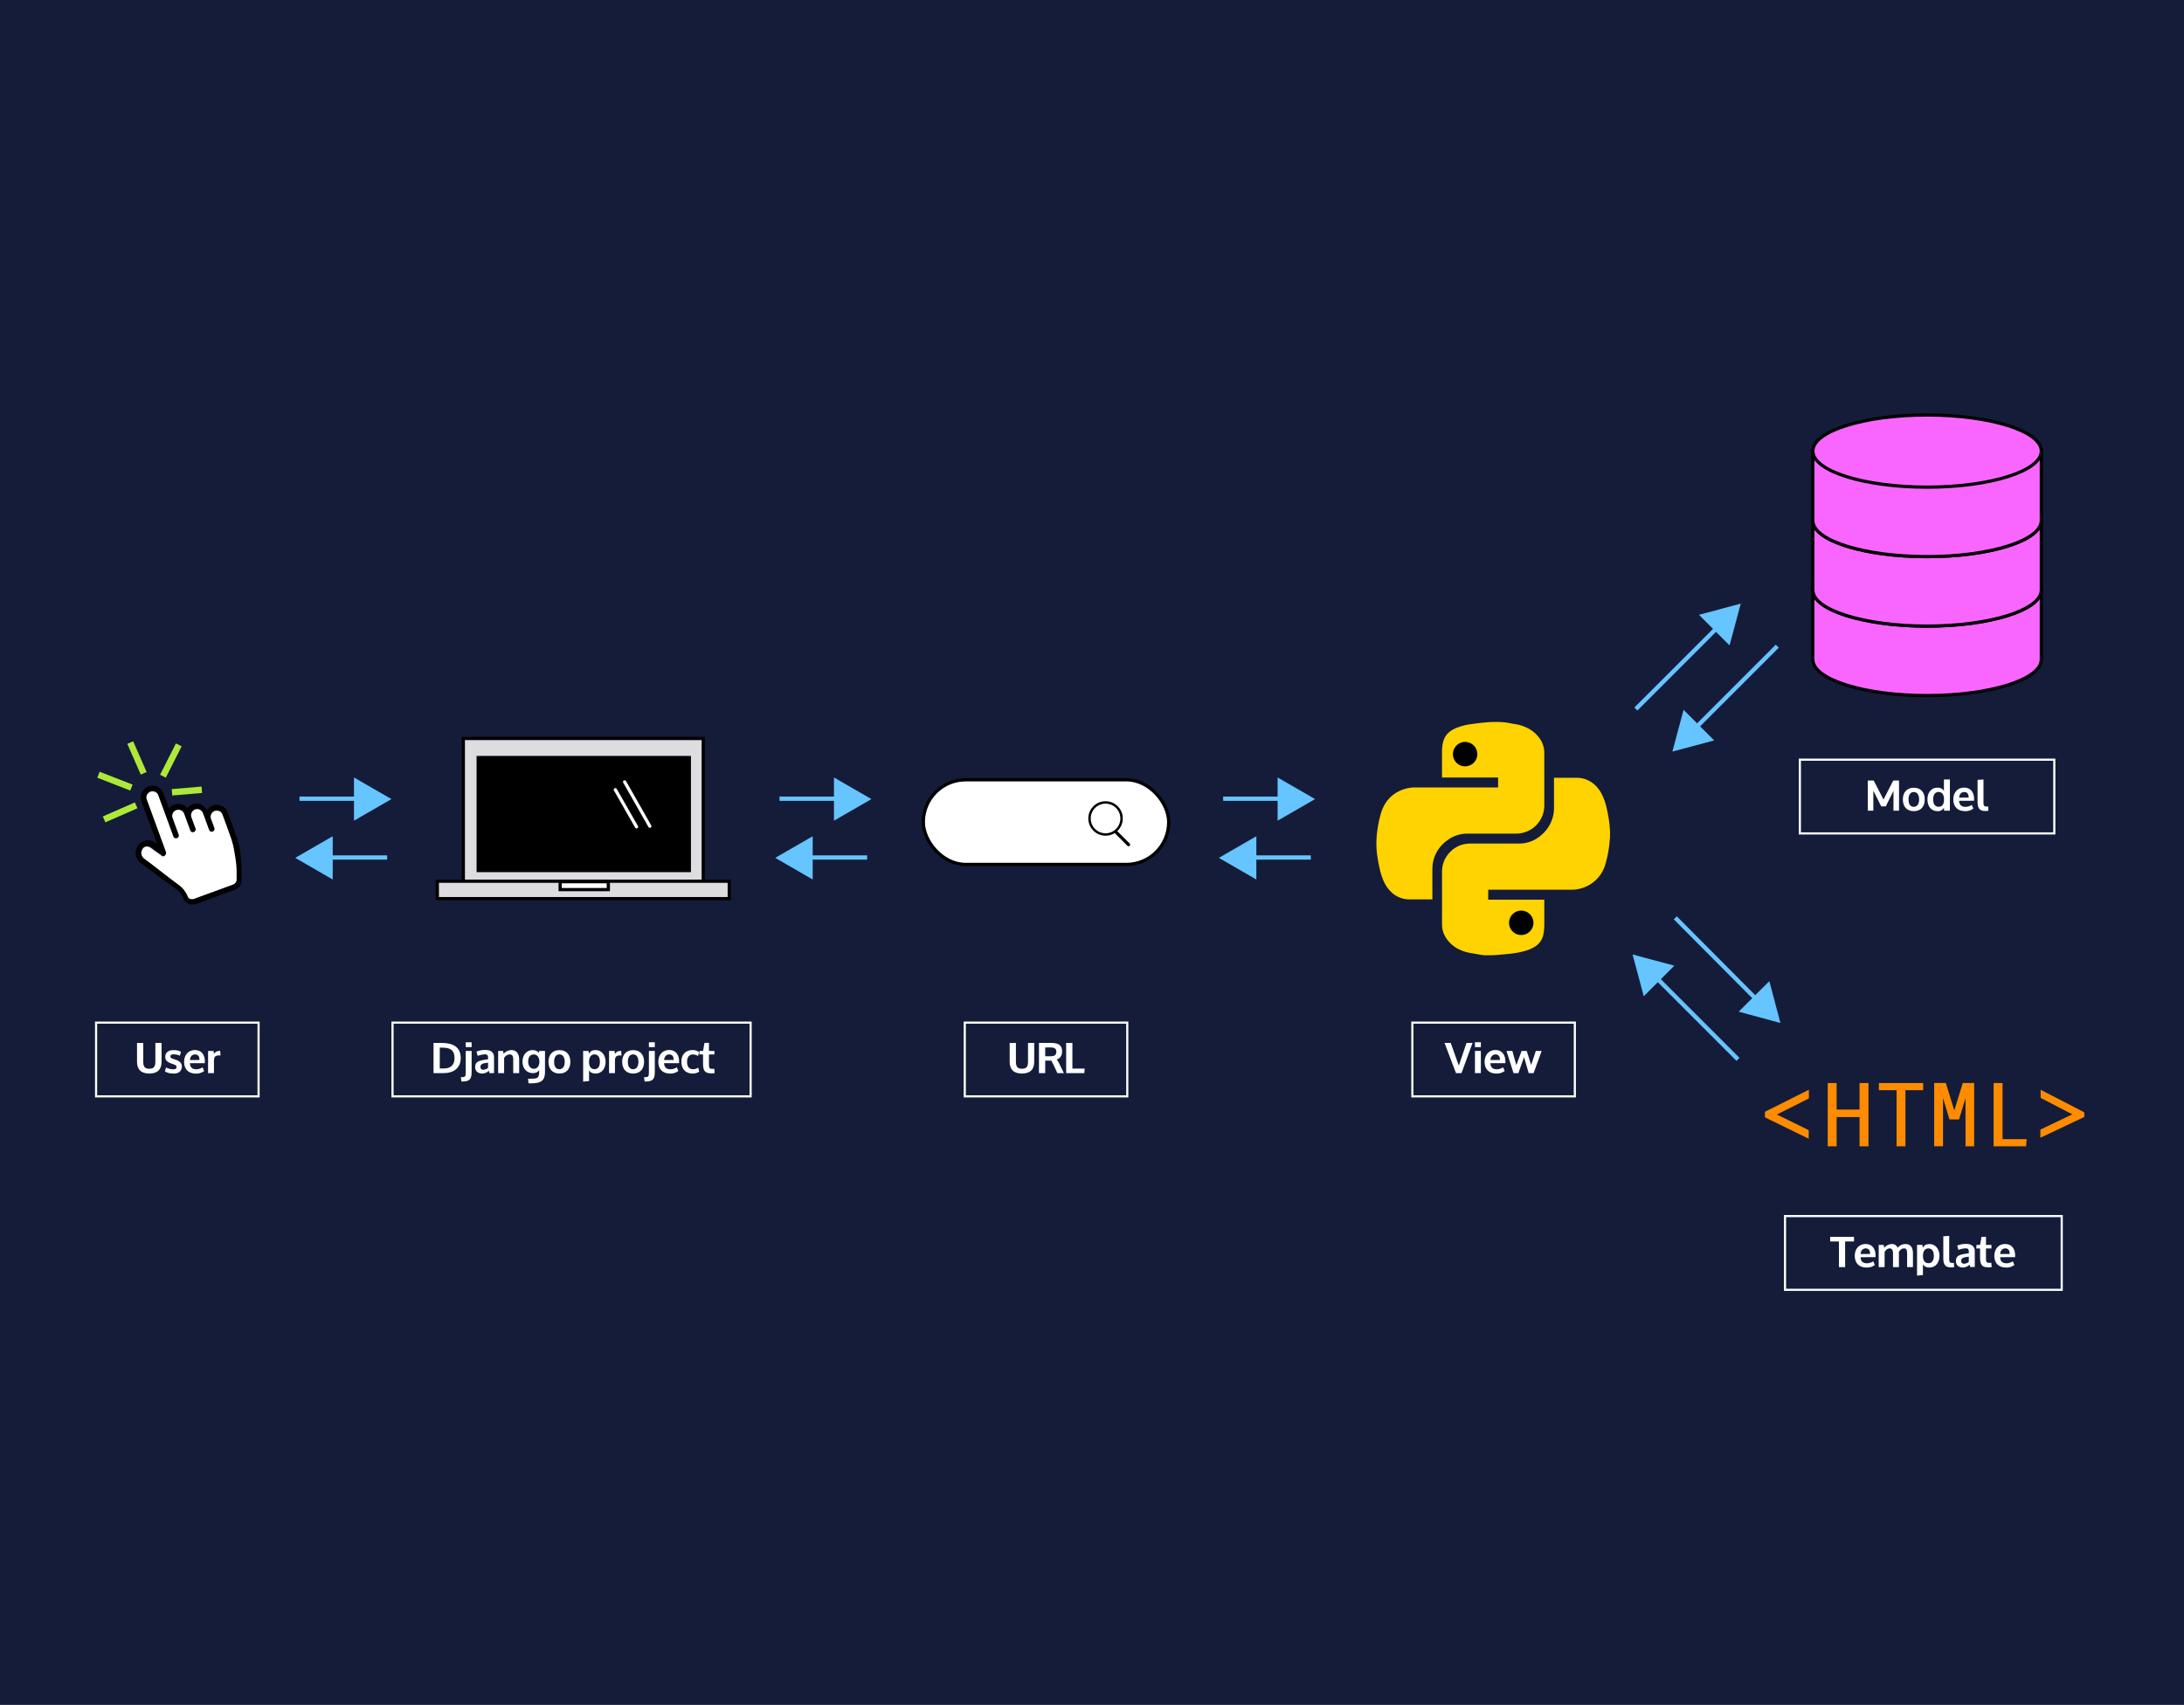 <svg xmlns="http://www.w3.org/2000/svg" viewBox="0 0 2043 1595"><rect x="0" y="0" width="2043" height="1595" fill="#808080" stroke="none"/><defs><style>.cls-1{fill:#141c3a;stroke:#141c3a;}.cls-1,.cls-10,.cls-11,.cls-12,.cls-13,.cls-14,.cls-15,.cls-2,.cls-4,.cls-5,.cls-6,.cls-7,.cls-8{stroke-miterlimit:10;}.cls-13,.cls-2,.cls-9{fill:#fff;}.cls-12,.cls-13,.cls-2,.cls-4,.cls-5,.cls-7,.cls-8{stroke:#000;}.cls-12,.cls-2,.cls-5,.cls-6,.cls-7,.cls-8{stroke-width:3px;}.cls-3{fill:#ffd300;}.cls-4{stroke-width:3.13px;}.cls-5{fill:#dddce0;}.cls-12,.cls-14,.cls-15,.cls-6{fill:none;}.cls-14,.cls-6{stroke:#fff;}.cls-12,.cls-6{stroke-linecap:round;}.cls-7{fill:#f966ff;}.cls-8{fill:#e772f8;}.cls-10{fill:#ff8c00;stroke:#ff8c00;}.cls-11{fill:#66c4ff;stroke:#66c4ff;stroke-width:4px;}.cls-13{stroke-width:2.25px;}.cls-14{stroke-width:2px;}.cls-15{stroke:#aee938;stroke-width:6px;}</style></defs><g id="Layer_1" data-name="Layer 1"><rect class="cls-1" x="-42.5" y="-69.5" width="2158" height="1726"/><rect class="cls-2" x="863.74" y="729.58" width="229.5" height="79.16" rx="39.58"/><path class="cls-3" d="M1389.19,893.74c-1.19-.12-2.4-.18-3.57-.37-3.11-.52-6.19-1.14-9.3-1.64a40.08,40.08,0,0,1-9.74-2.73,30.18,30.18,0,0,1-14.64-12.74,22.61,22.61,0,0,1-3-10.79c-.08-3.7,0-7.41,0-11.11q0-19.14,0-38.27a26,26,0,0,1,7.58-19,25.34,25.34,0,0,1,15.44-7.65,36.1,36.1,0,0,1,3.89-.24c15.18,0,30.36,0,45.55,0a30.52,30.52,0,0,0,19.11-6.84,34,34,0,0,0,12-17.71,31.2,31.2,0,0,0,1.17-8.76V727.7h.81c6.64,0,13.28,0,19.92,0a24.93,24.93,0,0,1,16.29,5.61,31.22,31.22,0,0,1,8,10.32,55.61,55.61,0,0,1,4.31,12.86,132.06,132.06,0,0,1,2.58,14.76c.17,1.55.24,3.12.36,4.67,0,.29.08.57.12.85v6.79c0,.23-.1.46-.12.7-.2,2.2-.34,4.41-.61,6.6a106.39,106.39,0,0,1-3.64,17.76A32.44,32.44,0,0,1,1488.21,827a33.73,33.73,0,0,1-19,5.42h-76.08c-.33,0-.65,0-1,0v9.28h52.46v.71c0,7.75.06,15.5,0,23.25a51.08,51.08,0,0,1-.72,7.81,17.12,17.12,0,0,1-6.44,11.07,30.56,30.56,0,0,1-10.19,4.92,77.29,77.29,0,0,1-13.47,2.71c-4.27.51-8.56.84-12.84,1.22-1.36.12-2.73.17-4.1.26Zm43.69-30.62a9.85,9.85,0,1,0-9.42,10.08A9.88,9.88,0,0,0,1432.88,863.12Z"/><path class="cls-3" d="M1339.91,841.46h-.83c-6.88,0-13.76,0-20.64,0a24.31,24.31,0,0,1-14.77-4.94,30.53,30.53,0,0,1-8.78-11,56.8,56.8,0,0,1-4.32-13A128,128,0,0,1,1288,797.8a82.13,82.13,0,0,1-.25-14.71,110.53,110.53,0,0,1,3.84-21.45c3.19-11.32,10.13-19.31,21.42-23.18a35.4,35.4,0,0,1,11.56-1.73q37.9,0,75.81,0h1v-9.33h-52.48v-.78c0-7.68,0-15.36,0-23a37,37,0,0,1,1.2-10c1.6-5.68,5.39-9.4,10.6-11.84a52.85,52.85,0,0,1,14.71-4.17c4.68-.69,9.39-1.28,14.1-1.69a94.19,94.19,0,0,1,17.45-.15c3.31.33,6.58,1.11,9.87,1.64a41.81,41.81,0,0,1,9,2.35c6.34,2.57,11.61,6.47,15.25,12.36a22.71,22.71,0,0,1,3.49,12c0,16.63.07,33.27,0,49.9a26.16,26.16,0,0,1-21.71,25.48,30.19,30.19,0,0,1-5,.42q-22.46,0-44.91,0a31.18,31.18,0,0,0-19.27,6.4,32.73,32.73,0,0,0-13.77,26.88c-.07,9.1,0,18.2,0,27.29Zm20.78-135.67a9.85,9.85,0,1,0,9.91-9.8A9.9,9.9,0,0,0,1360.69,705.79Z"/><path class="cls-4" d="M1432.88,863.12a9.85,9.85,0,1,1-10.12-9.59A9.89,9.89,0,0,1,1432.88,863.12Z"/><path class="cls-4" d="M1360.69,705.79a9.85,9.85,0,1,1,19.69.14,9.85,9.85,0,0,1-19.69-.14Z"/><rect class="cls-5" x="433.42" y="690.91" width="224.42" height="140.52"/><rect class="cls-5" x="409.09" y="824.45" width="273.09" height="16.29"/><rect class="cls-4" x="447.39" y="708.8" width="197.38" height="105.61"/><line class="cls-6" x1="607.9" y1="773.01" x2="584.29" y2="731.49"/><line class="cls-6" x1="595.47" y1="773.61" x2="575.61" y2="738.83"/><rect class="cls-2" x="524" y="824.89" width="45.06" height="7.42"/><path class="cls-7" d="M1695.79,551.24v66h0c.38,18.54,48.08,33.53,106.87,33.53s106.48-15,106.86-33.53h0v-66Z"/><ellipse class="cls-8" cx="1802.67" cy="552.02" rx="106.87" ry="33.75"/><path class="cls-7" d="M1695.79,486.24v66h0c.38,18.54,48.08,33.53,106.87,33.53s106.48-15,106.86-33.53h0v-66Z"/><ellipse class="cls-8" cx="1802.67" cy="487.02" rx="106.87" ry="33.75"/><path class="cls-7" d="M1695.79,421.24v66h0c.38,18.54,48.08,33.53,106.87,33.53s106.48-15,106.86-33.53h0v-66Z"/><ellipse class="cls-7" cx="1802.67" cy="422.02" rx="106.87" ry="33.75"/><path class="cls-9" d="M414.94,1004h-9.4V975.75h7.64c10.6,0,17.8,3.84,17.8,14.2C431,999.15,424.42,1004,414.94,1004Zm-1.32-23.84h-2.24v19.48h3.92c6.36,0,9.88-3.4,9.88-9.6C425.18,982.59,421.34,980.15,413.62,980.15Z"/><path class="cls-9" d="M441.18,1002.39c0,6.28-1.08,9.44-8.32,9.44h-1.19l-.57-4.08h1.16c3,0,3.4-.88,3.4-4.12v-20.4h5.52Zm0-22.72h-5.52v-4.56h5.52Z"/><path class="cls-9" d="M451.06,1004.39c-3.88,0-6.56-2.28-6.56-6,0-5.28,3.68-6.12,10.56-7.12l1.48-.24v-1c0-2.44-.2-3.48-3-3.6h-.28a25.83,25.83,0,0,0-6.44,1.44l-1.08-4a20.47,20.47,0,0,1,8-1.56h.48c4.8,0,7.92,2.24,7.92,6.76V1004h-4.24l-.56-2.24A9.1,9.1,0,0,1,451.06,1004.39Zm5.48-5.28v-4.92l-1.48.24c-3.08.44-5.6.92-5.6,3.8a2.37,2.37,0,0,0,2.56,2.6A7.35,7.35,0,0,0,456.54,999.11Z"/><path class="cls-9" d="M476.66,986.51a6.4,6.4,0,0,0-5.08,3.32V1004H466V983.23h4.64l.44,2.76a9.69,9.69,0,0,1,7.36-3.56c5,.08,7.2,3.8,7.2,8.92V1004H480.1V991.87C480.1,989,479.94,986.51,476.66,986.51Z"/><path class="cls-9" d="M494.38,1013.51l-.4-4.28h2.2c5.92,0,8.16,0,8.16-6.36v-1.68c-1,1.48-2.56,2.8-5.92,2.8-5.32,0-9.68-3.92-9.68-10.72,0-7.2,4.8-10.84,9.36-10.84h0c3.2,0,5.08,1.24,6.2,2.84v-2h5.52v19.48c0,7.52-2.88,10.8-12.8,10.8Zm5.08-13.56c3,0,5.12-2.52,5.12-6.64s-2.2-6.76-5.12-6.8h-.12c-3.48,0-5.28,2.64-5.28,6.8,0,3.92,2.2,6.64,5.24,6.64Z"/><path class="cls-9" d="M533.54,993.47c0,6.32-3.48,10.92-10.24,10.92s-10.24-4.6-10.24-10.92,3.48-11,10.24-11S533.54,987,533.54,993.47Zm-5.28,0c0-4.64-2-7-5-7s-4.92,2.32-4.92,7,2,6.88,4.92,6.88S528.26,998,528.26,993.47Z"/><path class="cls-9" d="M550.9,986c1.24-2.64,3.4-3.56,6.16-3.56,6.36,0,9.44,5.48,9.44,10.88,0,5.92-3.2,11-9.24,11.08h-.12c-2.88,0-4.84-.92-6.12-3v10l-5.52.56V983.23h5Zm10.28,7.48c0-5.56-2.68-7-5.12-7s-5.08,1.68-5.08,7,2.6,6.84,5.24,6.84C558.7,1000.31,561.18,998.63,561.18,993.47Z"/><path class="cls-9" d="M581.1,983.23l.28,4.2H579.9c-3.92,0-4.64,2-4.64,5.12V1004h-5.52V983.23h5.12l.4,2.84a5.79,5.79,0,0,1,5.28-2.84Z"/><path class="cls-9" d="M602.5,993.47c0,6.32-3.48,10.92-10.24,10.92S582,999.79,582,993.47s3.48-11,10.24-11S602.5,987,602.5,993.47Zm-5.28,0c0-4.64-2-7-5-7s-4.92,2.32-4.92,7,2,6.88,4.92,6.88S597.22,998,597.22,993.47Z"/><path class="cls-9" d="M612.54,1002.39c0,6.28-1.08,9.44-8.32,9.44H603l-.56-4.08h1.16c3,0,3.4-.88,3.4-4.12v-20.4h5.52Zm0-22.72H607v-4.56h5.52Z"/><path class="cls-9" d="M621.22,994.71c.12,3.8,2.24,5.68,5.84,5.68a10.32,10.32,0,0,0,6-1.84l1.52,3.4a11.88,11.88,0,0,1-7.68,2.44c-7.2,0-11.08-4.28-11.08-11,0-6.12,3.72-11,10.16-11s9.24,5,9.24,10.56v.08c0,.52,0,1,0,1.56v.08Zm8.92-3v-.2c0-3.36-1.48-5-4.12-5-1.8,0-4.48,1.08-4.76,5.24Z"/><path class="cls-9" d="M653.1,998.83l1,3.72a9.86,9.86,0,0,1-6,1.84H648c-6.08,0-10.6-3.64-10.6-11.24,0-7.24,5-10.72,10.2-10.72h.16a9.55,9.55,0,0,1,6.12,1.88L653,988a9.4,9.4,0,0,0-4.72-1.48c-3.08,0-5.56,2-5.56,6.84,0,5,2.28,7,5.68,7A8.16,8.16,0,0,0,653.1,998.83Z"/><path class="cls-9" d="M663.18,995.39c0,3.52.2,4.64,3.24,4.64l1.76-.12.32,4.08s-2,.24-3.12.24c-6.44,0-7.72-3.08-7.72-9.16v-8.52h-3.6l.32-3.32h3.28l1.36-7.56h4.16v7.56h5.12v3.32h-5.12Z"/><path class="cls-10" d="M1691.44,1057.65v6.92l-39.92-19.5v-4.61l40.07-20.07v7L1661,1042.73Z"/><path class="cls-10" d="M1717.56,1072h-7.3v-58.24h7.3v24.84H1740v-24.84h7.31V1072H1740v-27.42h-22.46Z"/><path class="cls-10" d="M1798.5,1013.75v5.7h-16.57V1072h-7.3v-52.54h-16.56v-5.7Z"/><path class="cls-10" d="M1817.09,1023.94v48h-7.27v-58.24h10l8.32,26.91,8.32-26.91h9.73V1072h-7.07v-48l-6.91,22.81H1824Z"/><path class="cls-10" d="M1872.75,1066.28h22.5l-.39,5.71h-29.41v-58.24h7.3Z"/><path class="cls-10" d="M1909.39,1026.87v-6.48l39.84,20.58v3.71l-40.08,19v-6.53l30.51-14.57Z"/><path class="cls-9" d="M961.65,993.19V975.75h5.8v17.72c0,7-3.72,10.92-11.48,10.92s-11.48-3.88-11.48-10.92V975.75h5.84v17.44c0,4.68,1.36,6.72,5.64,6.72S961.65,997.87,961.65,993.19Z"/><path class="cls-9" d="M988.49,991.27a19.67,19.67,0,0,1,2.72,4.56l4,8.16h-6.12L986,997.27c-.72-1.52-2.48-4.88-2.48-4.88-.84-.08-5.8-.08-5.8-.08V1004h-5.84V975.75h10.88c6.6,0,10.76,1.48,10.76,8C993.53,987.75,991.73,990.07,988.49,991.27ZM983.05,980h-5.32v8.2h5.2c3.64,0,5.2-1.24,5.2-4.32C988.13,981.15,986.37,980,983.05,980Z"/><path class="cls-9" d="M1014.65,999.75l-.32,4.24h-17V975.75h5.84v24Z"/><path class="cls-9" d="M1362,1004l-10.72-28.24h5.8l7.56,21.24,7.2-21.24h5.64L1367.14,1004Z"/><path class="cls-9" d="M1385.26,979.67h-5.56v-4.56h5.56Zm0,24.32h-5.52V983.23h5.52Z"/><path class="cls-9" d="M1394.18,994.71c.12,3.8,2.24,5.68,5.84,5.68a10.26,10.26,0,0,0,6-1.84l1.53,3.4a11.9,11.9,0,0,1-7.68,2.44c-7.2,0-11.08-4.28-11.08-11,0-6.12,3.72-11,10.16-11s9.23,5,9.23,10.56v.08c0,.52,0,1,0,1.56v.08Zm8.92-3v-.2c0-3.36-1.48-5-4.12-5-1.8,0-4.48,1.08-4.76,5.24Z"/><path class="cls-9" d="M1436.65,983.23h5.48l-7.56,20.76H1430l-4.35-15-5.28,15h-4.56l-6.6-20.76h5.52l3.72,13.32,4.91-13.32h4.8l4.16,13.24Z"/><path class="cls-9" d="M1726,1185.49h-5.8v-24H1712v-4.28h22.32v4.28H1726Z"/><path class="cls-9" d="M1740.44,1176.21c.12,3.8,2.24,5.68,5.84,5.68a10.32,10.32,0,0,0,6-1.84l1.52,3.4a11.88,11.88,0,0,1-7.68,2.44c-7.2,0-11.08-4.28-11.08-11,0-6.12,3.72-11,10.16-11s9.24,5,9.24,10.56v.08c0,.52,0,1,0,1.56v.08Zm8.92-3v-.2c0-3.36-1.48-5-4.12-5-1.8,0-4.48,1.08-4.76,5.24Z"/><path class="cls-9" d="M1762.92,1185.49h-5.52v-20.76h4.68l.44,2.76a9.39,9.39,0,0,1,7-3.56h.24a5.33,5.33,0,0,1,5.36,3.52,9.16,9.16,0,0,1,7.24-3.52h.24c5.12,0,6.84,3.84,6.84,8.84v12.72H1784v-11.56c0-4-.32-5.92-2.76-5.92h-.12c-2.6.08-3.92,1.72-4.8,3.32v14.16h-5.52v-11.92c0-3.16-.36-5.56-3.12-5.56-2.4,0-3.88,1.84-4.72,3.28Z"/><path class="cls-9" d="M1798.68,1167.49c1.24-2.64,3.4-3.56,6.16-3.56,6.36,0,9.44,5.48,9.44,10.88,0,5.92-3.2,11-9.24,11.08h-.12c-2.88,0-4.84-.92-6.12-3v10l-5.52.56v-28.76h5ZM1809,1175c0-5.56-2.68-7-5.12-7s-5.08,1.68-5.08,7,2.6,6.84,5.24,6.84C1806.48,1181.81,1809,1180.13,1809,1175Z"/><path class="cls-9" d="M1823.36,1177.37c0,3.16.28,4.24,3.24,4.24a3.87,3.87,0,0,0,1.16-.08l.24,4a14.63,14.63,0,0,1-2.88.24c-6.28,0-7.28-3.8-7.28-9.12v-20l5.52-.36Z"/><path class="cls-9" d="M1836.2,1185.89c-3.88,0-6.56-2.28-6.56-6,0-5.28,3.68-6.12,10.56-7.12l1.48-.24v-1c0-2.44-.2-3.48-3-3.6h-.28a25.83,25.83,0,0,0-6.44,1.44l-1.08-4a20.47,20.47,0,0,1,8-1.56h.48c4.8,0,7.92,2.24,7.92,6.76v14.8H1843l-.56-2.24A9.1,9.1,0,0,1,1836.2,1185.89Zm5.48-5.28v-4.92l-1.48.24c-3.08.44-5.6.92-5.6,3.8a2.37,2.37,0,0,0,2.56,2.6A7.35,7.35,0,0,0,1841.68,1180.61Z"/><path class="cls-9" d="M1857.76,1176.89c0,3.52.2,4.64,3.24,4.64l1.76-.12.32,4.08s-2,.24-3.12.24c-6.44,0-7.72-3.08-7.72-9.16v-8.52h-3.6l.32-3.32h3.28l1.36-7.56h4.16v7.56h5.12v3.32h-5.12Z"/><path class="cls-9" d="M1871,1176.21c.12,3.8,2.24,5.68,5.84,5.68a10.32,10.32,0,0,0,6-1.84l1.52,3.4a11.88,11.88,0,0,1-7.68,2.44c-7.2,0-11.08-4.28-11.08-11,0-6.12,3.72-11,10.16-11s9.24,5,9.24,10.56v.08c0,.52,0,1,0,1.56v.08Zm8.92-3v-.2c0-3.36-1.48-5-4.12-5-1.8,0-4.48,1.08-4.76,5.24Z"/><line class="cls-11" x1="1625.79" y1="991.12" x2="1546.11" y2="911.43"/><polygon class="cls-11" points="1529.99 895.81 1538.68 928.21 1562.4 904.49 1529.99 895.81"/><line class="cls-11" x1="1567.12" y1="858.68" x2="1646.59" y2="938.58"/><polygon class="cls-11" points="1662.67 954.25 1654.07 921.82 1630.29 945.48 1662.67 954.25"/><line class="cls-11" x1="1662.55" y1="604.56" x2="1582.86" y2="684.25"/><polygon class="cls-11" points="1567.24 700.36 1599.64 691.68 1575.92 667.96 1567.24 700.36"/><line class="cls-11" x1="1530.24" y1="663.36" x2="1609.93" y2="583.68"/><polygon class="cls-11" points="1625.55 567.56 1593.15 576.25 1616.87 599.97 1625.55 567.56"/><line class="cls-11" x1="729.17" y1="747.26" x2="788.73" y2="747.26"/><polygon class="cls-11" points="811.17 747.61 782.12 764.38 782.12 730.84 811.17 747.61"/><line class="cls-11" x1="811.17" y1="802.26" x2="751.62" y2="802.26"/><polygon class="cls-11" points="729.17 802.61 758.23 819.38 758.23 785.84 729.17 802.61"/><line class="cls-11" x1="1144.17" y1="747.26" x2="1203.73" y2="747.26"/><polygon class="cls-11" points="1226.17 747.61 1197.12 764.38 1197.12 730.84 1226.17 747.61"/><line class="cls-11" x1="1226.17" y1="802.26" x2="1166.62" y2="802.26"/><polygon class="cls-11" points="1144.17 802.61 1173.23 819.38 1173.23 785.84 1144.17 802.61"/><line class="cls-11" x1="280.17" y1="747.26" x2="339.73" y2="747.26"/><polygon class="cls-11" points="362.18 747.61 333.12 764.38 333.12 730.84 362.18 747.61"/><line class="cls-11" x1="362.17" y1="802.26" x2="302.62" y2="802.26"/><polygon class="cls-11" points="280.18 802.61 309.23 819.38 309.23 785.84 280.18 802.61"/><line class="cls-12" x1="1055.67" y1="790.24" x2="1042.67" y2="777.24"/><circle class="cls-13" cx="1034.17" cy="765.74" r="15"/><rect class="cls-14" x="1669.78" y="1137.74" width="258.84" height="69"/><path class="cls-9" d="M1771.25,739.93,1764,754.45h-4.2l-7.4-14.68v18.72h-5.16V730.25h5.48l9.2,17.8,9.11-17.8h5.4v28.24h-5.2Z"/><path class="cls-9" d="M1800.5,748c0,6.32-3.48,10.92-10.24,10.92S1780,754.29,1780,748s3.48-11,10.24-11S1800.5,741.53,1800.5,748Zm-5.28,0c0-4.64-2-7-5-7s-4.92,2.32-4.92,7,2,6.88,4.92,6.88S1795.22,752.49,1795.22,748Z"/><path class="cls-9" d="M1818.45,755.57a6.25,6.25,0,0,1-5.91,3.32h-.28c-6-.12-9.24-4.84-9.24-11.08,0-5.84,3.32-10.88,9.4-10.88,3.51,0,5.27,1.64,6,3.16V729.25H1824v29.24h-5.4Zm.08-7.6c0-5.28-2.56-7-5-7s-5.16,1.4-5.16,7c0,5.28,2.68,6.84,5.16,6.84S1818.53,753.33,1818.53,748Z"/><path class="cls-9" d="M1832.62,749.21c.12,3.8,2.24,5.68,5.84,5.68a10.31,10.31,0,0,0,6-1.84l1.52,3.4a11.87,11.87,0,0,1-7.67,2.44c-7.2,0-11.08-4.28-11.08-11,0-6.12,3.72-11,10.16-11s9.23,5,9.23,10.56v.08c0,.52,0,1,0,1.56v.08Zm8.92-3v-.2c0-3.36-1.49-5-4.12-5-1.8,0-4.48,1.08-4.76,5.24Z"/><path class="cls-9" d="M1855.42,750.37c0,3.16.28,4.24,3.24,4.24a3.87,3.87,0,0,0,1.16-.08l.23,4a14.45,14.45,0,0,1-2.87.24c-6.28,0-7.28-3.8-7.28-9.12v-20l5.52-.36Z"/><rect class="cls-14" x="1683.67" y="710.74" width="238" height="69"/><rect class="cls-14" x="1321.17" y="956.74" width="152" height="69"/><path class="cls-9" d="M145.34,993.19V975.75h5.8v17.72c0,7-3.72,10.92-11.48,10.92s-11.48-3.88-11.48-10.92V975.75H134v17.44c0,4.68,1.36,6.72,5.64,6.72S145.34,997.87,145.34,993.19Z"/><path class="cls-9" d="M168.26,987.71a14.31,14.31,0,0,0-5.6-1.28c-2.24,0-3.16.56-3.24,1.72-.08,1.44.56,1.8,2.36,2.44l3.2,1.12c2.56.88,5.16,2.76,5.16,6,0,3.52-2.28,6.68-7.16,6.68-3.88,0-6.68-.64-8.72-2.08l1.08-3.6a14.94,14.94,0,0,0,7,1.72c1.56,0,2.8-.6,2.8-2.12,0-1.2-.44-1.64-2-2.24l-3.12-1.16c-3-1.12-5.4-2.64-5.4-6.08,0-4.32,3.2-6.36,7.68-6.36,3,0,5.32.52,7,1.68Z"/><path class="cls-9" d="M177.66,994.71c.12,3.8,2.24,5.68,5.84,5.68a10.32,10.32,0,0,0,6-1.84L191,1002a11.88,11.88,0,0,1-7.68,2.44c-7.2,0-11.08-4.28-11.08-11,0-6.12,3.72-11,10.16-11s9.24,5,9.24,10.56v.08c0,.52,0,1,0,1.56v.08Zm8.92-3v-.2c0-3.36-1.48-5-4.12-5-1.8,0-4.48,1.08-4.76,5.24Z"/><path class="cls-9" d="M206,983.23l.28,4.2h-1.48c-3.92,0-4.64,2-4.64,5.12V1004h-5.52V983.23h5.12l.4,2.84a5.79,5.79,0,0,1,5.28-2.84Z"/><rect class="cls-14" x="89.88" y="956.74" width="152" height="69"/><rect class="cls-14" x="902.49" y="956.74" width="152" height="69"/><rect class="cls-14" x="367.17" y="956.74" width="335" height="69"/><line class="cls-15" x1="160.88" y1="741.27" x2="188.8" y2="738.88"/><line class="cls-15" x1="134.41" y1="723.5" x2="121.83" y2="694.74"/><line class="cls-15" x1="152.42" y1="726.21" x2="167.24" y2="696.9"/><line class="cls-15" x1="122.96" y1="736.85" x2="92.1" y2="724.83"/><line class="cls-15" x1="127.38" y1="753.47" x2="97.37" y2="766.6"/><path d="M146.89,789.5c-.19-.52-.38-1-.56-1.55-5.51-15.06-8.29-22.69-13.82-37.75a11,11,0,0,1,18.77-11,13.26,13.26,0,0,1,1.84,3.39c2.52,6.75,2.25,6.09,4.72,12.85l.3.8a11.15,11.15,0,0,1,17.29,0,11,11,0,0,1,8.64-4.59c3.58-.13,7.24,3.33,9.67,6,.18-.19.35-.35.5-.53a11,11,0,0,1,17.46.46,9.39,9.39,0,0,1,1.24,2.29c3.05,8.36,5.42,14.67,8.33,23.08a81.81,81.81,0,0,1,3.32,14,97.94,97.94,0,0,1,1.32,14.6c0,4.21.16,8.44-.08,12.64a9,9,0,0,1-6.27,8.32q-17.94,6.64-35.91,13.14a9.47,9.47,0,0,1-12.15-5.21,20.24,20.24,0,0,0-7.29-9c-10.86-7.92-21.64-15.95-32.45-23.94a11.91,11.91,0,0,1-1.1-18.28,11.66,11.66,0,0,1,15-.51c.35.29.72.56,1.08.84Zm-2-21q5.15,14.06,10.27,28.11a3.66,3.66,0,0,1,.23,1.69,2.59,2.59,0,0,1-4.26,1.61c-2.91-2.32-5.8-4.68-8.71-7a6.3,6.3,0,0,0-7.87,0,6.62,6.62,0,0,0,.37,10.36c11,8.11,21.95,16.28,33,24.34A22.36,22.36,0,0,1,176.08,838a4.63,4.63,0,0,0,6.09,2.74c4.88-1.88,9.81-3.61,14.73-5.41,6.93-2.54,13.86-5.06,20.79-7.61a4.44,4.44,0,0,0,3-4.41c0-2.14,0-4.28,0-6.42a105.69,105.69,0,0,0-1.42-19.94,78.26,78.26,0,0,0-2.92-12.11c-2.89-8.32-5.2-14.56-8.25-22.83a5.26,5.26,0,0,0-5-3.55,5.44,5.44,0,0,0-5.31,3,5.69,5.69,0,0,0-.25,5c1.25,3.38,1.74,4.73,3,8.12a2.6,2.6,0,0,1-1.47,3.38,2.57,2.57,0,0,1-3.41-1.47c-.16-.37-.3-.75-.44-1.13-1.76-4.81-3.49-9.63-5.29-14.42a6.59,6.59,0,0,0-1.41-2.25,5.68,5.68,0,0,0-7.09-.8,5.76,5.76,0,0,0-2.29,6.88c1.22,3.34,2.4,6.69,3.68,10a2.73,2.73,0,0,1-1.49,3.71,2.67,2.67,0,0,1-3.47-1.86c-.52-1.59-1.14-3.15-1.72-4.73-1.31-3.59-2.6-7.19-3.95-10.77a5.75,5.75,0,0,0-10.69,4.23q2.76,7.59,5.55,15.19a6.75,6.75,0,0,1,.25.76,2.6,2.6,0,0,1-2.22,3,2.67,2.67,0,0,1-3-2l-9.59-26.22c-2.37-6.49-2-5.55-4.41-12a5.7,5.7,0,0,0-9.8-1.55,5.7,5.7,0,0,0-.79,5.88C140.85,757.58,141.48,759.35,144.84,768.55Z"/><path class="cls-9" d="M144.84,768.55c-3.36-9.2-4-11-7.38-20.16a5.7,5.7,0,0,1,.79-5.88,5.7,5.7,0,0,1,9.8,1.55c2.39,6.48,2,5.54,4.41,12l9.59,26.22a2.67,2.67,0,0,0,3,2,2.6,2.6,0,0,0,2.22-3,6.75,6.75,0,0,0-.25-.76q-2.78-7.61-5.55-15.19a5.75,5.75,0,0,1,10.69-4.23c1.35,3.58,2.64,7.18,3.95,10.77.58,1.58,1.2,3.14,1.72,4.73a2.67,2.67,0,0,0,3.47,1.86,2.73,2.73,0,0,0,1.49-3.71c-1.28-3.32-2.46-6.67-3.68-10a5.76,5.76,0,0,1,2.29-6.88,5.68,5.68,0,0,1,7.09.8,6.59,6.59,0,0,1,1.41,2.25c1.8,4.79,3.53,9.61,5.29,14.42.14.38.28.76.44,1.13a2.57,2.57,0,0,0,3.41,1.47,2.6,2.6,0,0,0,1.47-3.38c-1.22-3.39-1.71-4.74-3-8.12a5.69,5.69,0,0,1,.25-5,5.44,5.44,0,0,1,5.31-3,5.26,5.26,0,0,1,5,3.55c3.05,8.27,5.36,14.51,8.25,22.83a78.26,78.26,0,0,1,2.92,12.11c1.16,6.6,2.19,13,2.1,19.69,0,2.14,0,4.29,0,6.43s-1.71,3.94-3.64,4.65c-6.93,2.55-13.86,5.07-20.79,7.61-4.92,1.8-9.85,3.53-14.73,5.41-2.55,1-5.64.61-6.52-1.82a24.55,24.55,0,0,0-8.48-11c-11-8.07-21.31-16.48-32.3-24.59A6.62,6.62,0,0,1,134.5,793c2.17-1.82,5.11-.94,7.44.92,2.92,2.33,6.47,4.45,9.39,6.77,1.64,1.31,3.73-.24,4-2.29a3.66,3.66,0,0,0-.23-1.69Q150,782.59,144.84,768.55Z"/></g></svg>
